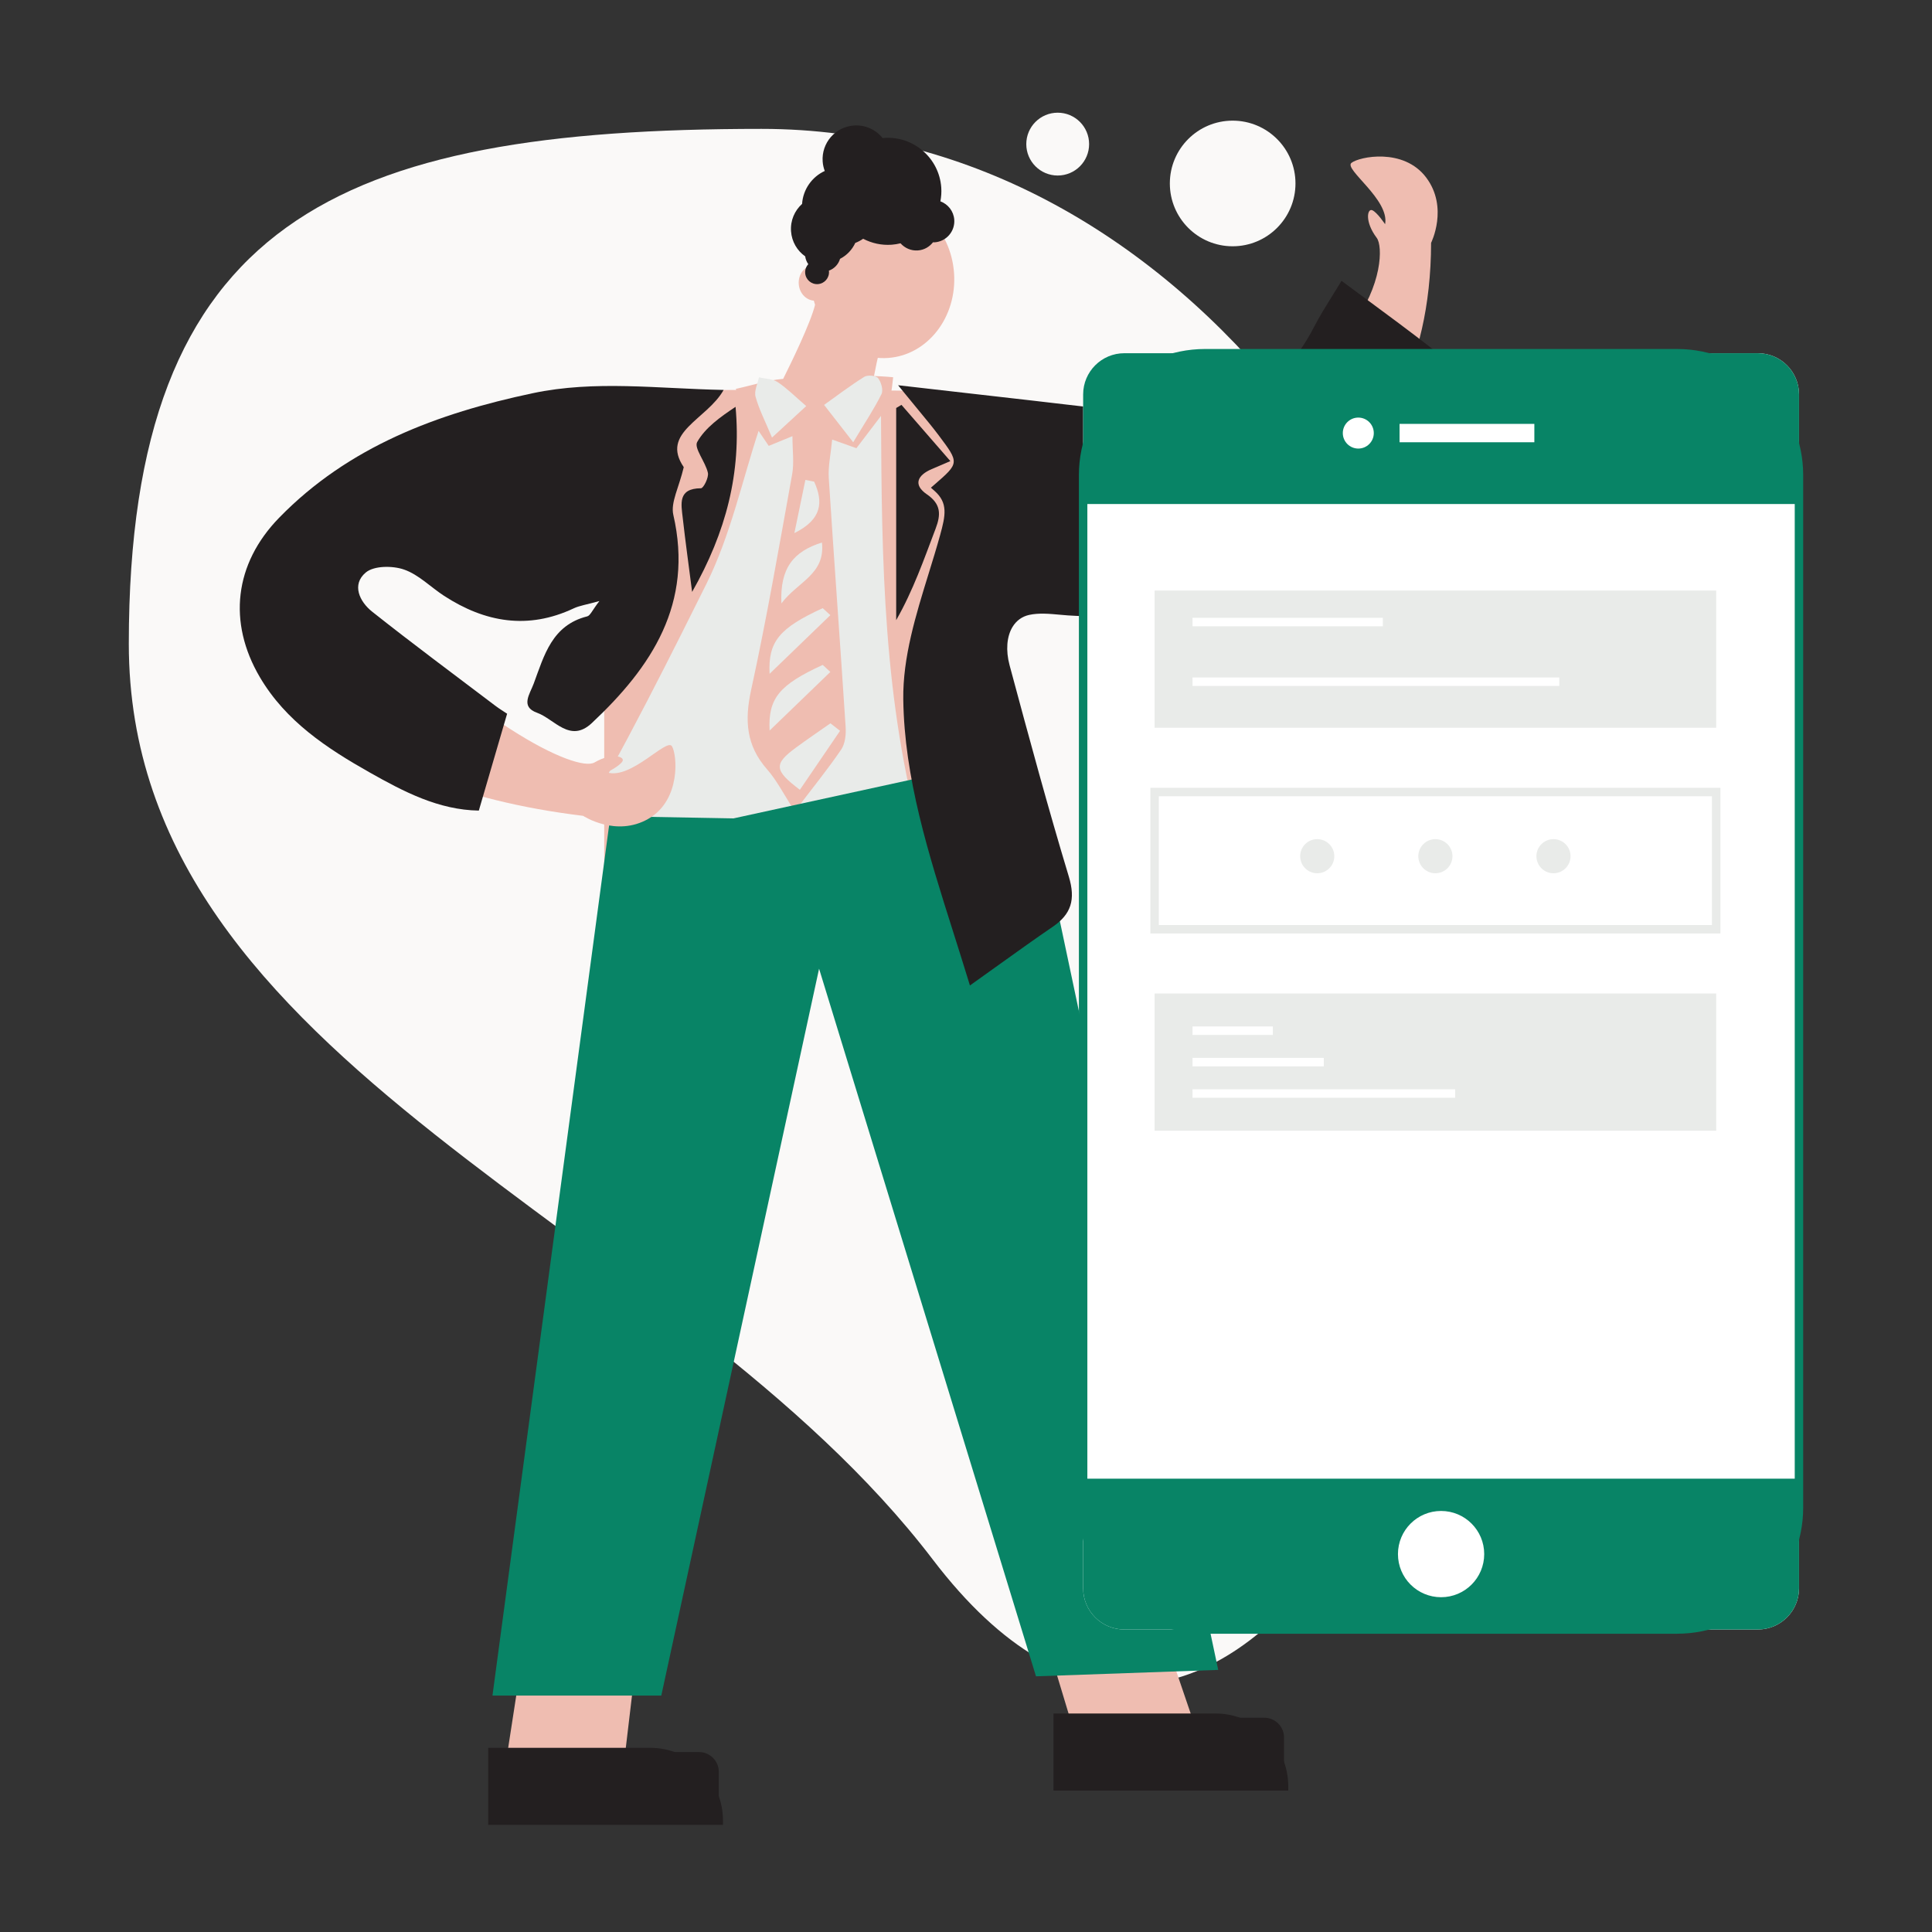 <svg width="112" height="112" viewBox="0 0 112 112" fill="none" xmlns="http://www.w3.org/2000/svg">
<rect x="0" y="0" width="112" height="112" fill="#333333" stroke="none"/>
<path d="M86.625 57.623C86.625 82.177 70.173 111.526 54.078 90.412C39.195 70.885 7.467 61.877 7.467 37.324C7.467 12.771 19.59 7.471 44.144 7.471C68.697 7.471 86.625 33.07 86.625 57.623Z" fill="#FAF9F8"/>
<path d="M30.369 95.437L29.115 103.556H36.013L37.423 91.674L30.369 95.437Z" fill="#EFBDB1"/>
<path d="M60.794 95.521L63.169 103.385L69.39 100.405L65.53 89.08L60.794 95.521Z" fill="#EFBDB1"/>
<path d="M51.484 20.751C53.777 20.588 55.488 18.384 55.307 15.828C55.125 13.271 53.12 11.331 50.827 11.494C48.535 11.656 46.823 13.861 47.005 16.417C47.186 18.974 49.192 20.914 51.484 20.751Z" fill="#EFBDB1"/>
<path d="M47.152 15.373C46.643 15.41 46.264 15.899 46.304 16.467C46.343 17.033 46.789 17.464 47.298 17.429" fill="#EFBDB1"/>
<path d="M50.667 21.798C50.77 21.248 50.878 20.743 50.972 20.423L47.251 17.666C46.989 18.73 45.87 21.026 45.401 21.963C44.44 22.043 43.607 22.343 42.654 22.542C42.654 22.542 43.935 26.687 47.699 26.209C51.462 25.732 51.625 23.238 51.777 21.869C51.777 21.871 51.38 21.824 50.667 21.798Z" fill="#EFBDB1"/>
<path d="M45.857 13.407C45.812 12.782 46.067 12.207 46.498 11.82C46.553 10.98 47.07 10.252 47.812 9.911C47.747 9.739 47.704 9.555 47.691 9.361C47.615 8.286 48.425 7.352 49.502 7.276C50.168 7.227 50.779 7.521 51.167 8.006C51.195 8.003 51.221 7.998 51.249 7.996C52.959 7.875 54.445 9.162 54.566 10.872C54.586 11.147 54.564 11.414 54.516 11.672C54.955 11.835 55.283 12.239 55.32 12.736C55.368 13.412 54.858 14 54.182 14.048C54.15 14.05 54.119 14.045 54.087 14.045C53.88 14.31 53.57 14.494 53.208 14.518C52.812 14.547 52.449 14.379 52.204 14.104C52.036 14.144 51.866 14.175 51.69 14.187C51.095 14.229 50.53 14.098 50.038 13.841C49.898 13.937 49.745 14.02 49.581 14.083C49.399 14.479 49.087 14.805 48.698 15.005C48.605 15.322 48.365 15.577 48.05 15.69C48.052 15.705 48.057 15.718 48.057 15.731C48.084 16.112 47.797 16.442 47.416 16.47C47.035 16.497 46.705 16.21 46.677 15.829C46.664 15.632 46.733 15.45 46.858 15.315C46.763 15.184 46.702 15.03 46.677 14.861C46.217 14.537 45.9 14.015 45.857 13.407Z" fill="#231F20"/>
<path d="M35.027 38.306V53.818L57.678 49.358V25.837L52.632 22.646L41.95 22.605L33.804 27.253L36.758 31.45L35.027 38.306Z" fill="#EFBDB1"/>
<path d="M33.804 47.295C35.474 44.85 39.528 36.718 40.951 33.85C42.351 31.03 43.029 27.855 43.976 24.979C43.995 25.005 44.255 25.39 44.564 25.848C44.939 25.694 45.3 25.547 45.939 25.284C45.939 26.125 46.042 26.828 45.923 27.49C45.169 31.67 44.447 35.856 43.542 40.005C43.16 41.759 43.254 43.218 44.468 44.599C45.036 45.243 45.431 46.041 46.075 47.034C47.107 45.677 47.985 44.597 48.766 43.45C48.998 43.109 49.051 42.574 49.022 42.137C48.711 37.329 48.353 32.525 48.045 27.715C48.002 27.028 48.161 26.329 48.242 25.481C48.857 25.701 49.221 25.83 49.647 25.983C50.03 25.481 50.412 24.977 51.073 24.109C51.113 32.591 51.204 40.629 53.457 48.747C50.999 48.747 48.842 48.747 46.687 48.747C46.745 48.931 46.803 49.115 46.859 49.298C46.342 49.63 45.855 50.162 45.302 50.243C44.548 50.354 43.559 50.909 43.03 49.666C42.928 49.423 42.27 49.267 41.895 49.312C39.682 49.573 37.479 49.906 35.27 50.211C34.769 50.281 37.487 53.154 36.732 53.246C36.881 52.449 37.608 57.348 37.759 56.729C37.968 55.869 34.629 47.315 35.411 47.73C35.867 47.971 36.318 48.246 36.804 48.396C37.106 48.488 37.472 48.372 37.81 48.349C37.749 48.028 37.688 47.708 37.656 47.544" fill="#E9EBE9"/>
<path d="M55.093 26.73C54.557 26.96 54.286 27.078 54.012 27.194C53.192 27.545 52.916 28.098 53.731 28.656C54.561 29.225 54.549 29.829 54.238 30.648C53.565 32.417 52.947 34.208 51.953 35.951C51.953 31.85 51.953 27.752 51.953 23.652C52.054 23.59 52.157 23.531 52.258 23.469C53.164 24.511 54.072 25.555 55.093 26.73Z" fill="#231F20"/>
<path d="M40.123 34.314C39.914 32.687 39.73 31.365 39.581 30.04C39.489 29.218 39.278 28.314 40.635 28.305C40.782 28.304 41.095 27.682 41.038 27.411C40.902 26.779 40.216 25.976 40.418 25.621C40.892 24.787 41.757 24.174 42.641 23.584C42.986 27.406 42.093 30.846 40.123 34.314Z" fill="#231F20"/>
<path d="M49.461 25.638C48.812 24.805 48.374 24.243 47.773 23.473C48.472 22.974 49.264 22.371 50.104 21.844C50.294 21.725 50.781 21.77 50.901 21.92C51.083 22.149 51.215 22.613 51.101 22.845C50.679 23.7 50.145 24.498 49.461 25.638Z" fill="#E9EBE9"/>
<path d="M48.699 42.367C47.926 43.502 47.152 44.637 46.37 45.785C44.866 44.651 44.848 44.292 46.153 43.331C46.806 42.851 47.478 42.397 48.141 41.931C48.327 42.077 48.512 42.223 48.699 42.367Z" fill="#E9EBE9"/>
<path d="M44.754 25.366C44.351 24.402 43.998 23.721 43.8 22.997C43.708 22.666 43.922 22.25 43.998 21.874C44.364 21.96 44.789 21.959 45.084 22.152C45.629 22.515 46.099 22.992 46.737 23.541C46.082 24.144 45.536 24.647 44.754 25.366Z" fill="#E9EBE9"/>
<path d="M48.136 35.662C46.99 36.769 45.842 37.876 44.614 39.062C44.52 37.19 45.179 36.41 47.694 35.255C47.842 35.391 47.989 35.527 48.136 35.662Z" fill="#E9EBE9"/>
<path d="M48.136 38.953C46.99 40.059 45.842 41.166 44.614 42.352C44.52 40.48 45.179 39.7 47.694 38.545C47.842 38.681 47.989 38.817 48.136 38.953Z" fill="#E9EBE9"/>
<path d="M45.298 34.981C45.207 32.911 46.011 31.966 47.649 31.45C47.851 33.298 46.261 33.704 45.298 34.981Z" fill="#E9EBE9"/>
<path d="M47.197 27.921C47.731 29.095 47.664 30.106 46.051 30.903C46.289 29.747 46.49 28.784 46.689 27.821C46.858 27.855 47.028 27.888 47.197 27.921Z" fill="#E9EBE9"/>
<path d="M35.382 47.314L28.549 98.294H38.336L47.483 56.157L60.058 97.178L70.621 96.806L59.404 43.762L42.521 47.443L35.382 47.314Z" fill="#088466"/>
<path d="M70.698 31.073C70.698 31.073 82.929 28.96 82.962 14.078C82.962 14.078 83.986 12.032 82.677 10.291C81.368 8.55 78.794 9.081 78.343 9.444C77.894 9.807 80.568 11.575 80.295 12.998C80.295 12.998 79.831 12.3 79.548 12.186C79.264 12.072 79.099 12.845 79.811 13.791C80.525 14.739 79.73 22.906 66.193 24.72L70.698 31.073Z" fill="#EFBDB1"/>
<path d="M15.859 38.3C15.859 38.3 19.03 45.503 33.804 47.295C33.804 47.295 35.715 48.555 37.598 47.461C39.482 46.368 39.258 43.747 38.952 43.258C38.645 42.77 36.574 45.216 35.193 44.776C35.193 44.776 35.94 44.398 36.087 44.13C36.235 43.861 35.486 43.606 34.462 44.201C33.438 44.796 27.353 41.931 19.869 33.764L15.859 38.3Z" fill="#EFBDB1"/>
<path d="M56.361 56.732C54.627 51.068 52.68 45.93 52.608 40.538C52.564 37.392 53.87 34.203 54.736 31.08C55.039 29.987 55.27 29.092 54.337 28.272C55.941 26.877 55.949 26.87 54.605 25.078C54.085 24.386 53.515 23.731 52.632 22.644C55.329 22.953 57.599 23.214 59.869 23.471C62.08 23.721 64.287 24.008 66.504 24.205C70.889 24.596 74.311 23.102 76.402 19.048C76.849 18.181 77.399 17.368 77.835 16.637C79.538 17.901 81.193 19.102 82.807 20.357C83.017 20.52 83.13 20.981 83.083 21.273C82.21 26.758 74.799 34.551 69.129 35.57C66.951 35.961 64.623 35.52 62.364 35.455C61.443 35.429 60.485 35.217 59.612 35.407C58.396 35.671 57.861 37.039 58.286 38.625C59.388 42.725 60.496 46.827 61.724 50.889C62.089 52.092 61.882 52.845 60.886 53.525C59.459 54.5 58.063 55.524 56.361 56.732Z" fill="#231F20"/>
<path d="M56.227 57.13L56.128 56.805C55.846 55.884 55.558 54.976 55.275 54.08C53.81 49.459 52.425 45.094 52.364 40.543C52.331 38.109 53.095 35.643 53.832 33.259C54.06 32.522 54.296 31.759 54.501 31.016C54.814 29.882 54.967 29.154 54.176 28.458L53.966 28.272L54.178 28.088C55.618 26.836 55.618 26.836 54.41 25.227C54.072 24.777 53.709 24.339 53.252 23.784C53.012 23.494 52.747 23.173 52.444 22.8L52.064 22.333L55.134 22.684C56.812 22.876 58.355 23.054 59.899 23.228C60.541 23.3 61.184 23.377 61.827 23.453C63.366 23.635 64.958 23.822 66.527 23.962C71.076 24.367 74.234 22.724 76.187 18.935C76.502 18.326 76.858 17.756 77.202 17.202C77.352 16.965 77.494 16.733 77.628 16.512L77.767 16.279L79.204 17.341C80.504 18.301 81.733 19.209 82.961 20.164C83.254 20.393 83.388 20.943 83.329 21.312C82.414 27.064 74.873 34.789 69.176 35.812C67.645 36.087 66.031 35.957 64.471 35.833C63.777 35.779 63.058 35.721 62.36 35.701C62.064 35.692 61.764 35.664 61.464 35.638C60.828 35.58 60.227 35.525 59.667 35.646C59.256 35.735 58.923 35.974 58.699 36.34C58.359 36.897 58.297 37.705 58.525 38.56C59.701 42.937 60.772 46.88 61.961 50.818C62.365 52.156 62.095 52.998 61.027 53.727C60.043 54.398 59.055 55.105 58.01 55.854C57.529 56.197 57.032 56.555 56.504 56.931L56.227 57.13ZM54.7 28.282C55.522 29.163 55.255 30.129 54.973 31.146C54.765 31.897 54.529 32.662 54.299 33.403C53.573 35.752 52.821 38.181 52.853 40.536C52.914 45.014 54.288 49.345 55.74 53.931C55.992 54.724 56.246 55.524 56.496 56.336C56.922 56.033 57.329 55.741 57.723 55.458C58.77 54.708 59.761 53.998 60.75 53.324C61.63 52.724 61.83 52.085 61.491 50.963C60.298 47.019 59.228 43.071 58.051 38.691C57.788 37.709 57.871 36.759 58.28 36.088C58.575 35.606 59.017 35.288 59.562 35.17C60.195 35.033 60.863 35.094 61.507 35.152C61.797 35.179 62.087 35.205 62.374 35.214C63.083 35.233 63.808 35.291 64.509 35.348C66.038 35.47 67.619 35.596 69.088 35.333C74.515 34.359 81.972 26.718 82.843 21.24C82.881 20.998 82.77 20.643 82.658 20.555C81.435 19.603 80.208 18.698 78.91 17.741L77.908 16.998C77.814 17.151 77.718 17.307 77.618 17.466C77.279 18.009 76.927 18.572 76.623 19.164C74.597 23.093 71.184 24.874 66.484 24.453C64.908 24.313 63.313 24.125 61.769 23.943C61.126 23.867 60.485 23.793 59.842 23.72C58.298 23.546 56.756 23.368 55.078 23.176L53.206 22.962C53.356 23.145 53.497 23.315 53.63 23.474C54.092 24.033 54.458 24.475 54.803 24.936C56.156 26.738 56.198 26.963 54.7 28.282Z" fill="#231F20"/>
<path d="M34.747 34.844C33.98 35.058 33.594 35.109 33.259 35.267C30.605 36.517 28.119 36.083 25.743 34.541C24.963 34.034 24.269 33.31 23.421 33.017C22.756 32.786 21.681 32.79 21.206 33.187C20.371 33.885 20.84 34.877 21.575 35.46C23.922 37.321 26.331 39.107 28.718 40.916C28.959 41.098 29.221 41.255 29.398 41.375C28.841 43.28 28.311 45.099 27.758 46.991C25.427 46.954 23.409 45.897 21.441 44.786C18.951 43.381 16.569 41.814 15.064 39.256C13.196 36.08 13.583 32.682 16.181 30.015C20.216 25.873 25.375 23.961 30.872 22.797C34.497 22.028 38.138 22.532 41.95 22.605C40.98 24.329 38.264 25.063 39.638 27.081C39.359 28.264 38.869 29.13 39.033 29.846C40.216 34.985 37.787 38.656 34.305 41.92C33.042 43.102 32.141 41.681 31.131 41.318C30.153 40.967 30.712 40.245 30.939 39.632C31.547 37.993 31.997 36.244 34.04 35.732C34.217 35.689 34.331 35.382 34.747 34.844Z" fill="#231F20"/>
<path d="M41.669 105.545H28.548V101.568H40.52C41.155 101.568 41.669 102.081 41.669 102.716V105.545Z" fill="#231F20"/>
<path d="M41.913 105.791H28.302V101.323H37.691C40.02 101.323 41.913 103.218 41.913 105.545V105.791ZM28.793 105.3H41.415C41.289 103.355 39.665 101.813 37.691 101.813H28.794V105.3H28.793Z" fill="#231F20"/>
<path d="M74.437 103.556H61.316V99.578H73.289C73.924 99.578 74.437 100.092 74.437 100.726V103.556Z" fill="#231F20"/>
<path d="M74.682 103.801H61.071V99.333H70.459C72.789 99.333 74.682 101.228 74.682 103.556V103.801ZM61.561 103.311H74.182C74.056 101.366 72.434 99.823 70.458 99.823H61.561V103.311Z" fill="#231F20"/>
<path d="M101.901 94.464H65.18C63.861 94.464 62.791 93.394 62.791 92.075V22.865C62.791 21.546 63.861 20.476 65.18 20.476H101.903C103.222 20.476 104.292 21.546 104.292 22.865V92.077C104.29 93.395 103.222 94.464 101.901 94.464Z" fill="white"/>
<path d="M97.216 94.709H69.864C65.829 94.709 62.545 91.426 62.545 87.39V27.551C62.545 23.516 65.829 20.231 69.864 20.231H97.214C101.25 20.231 104.533 23.514 104.533 27.551V87.39C104.535 91.426 101.251 94.709 97.216 94.709ZM69.864 20.721C66.099 20.721 63.035 23.784 63.035 27.55V87.388C63.035 91.154 66.099 94.217 69.864 94.217H97.214C100.98 94.217 104.043 91.154 104.043 87.388V27.55C104.043 23.784 100.98 20.721 97.214 20.721H69.864Z" fill="#088466"/>
<path d="M104.29 29.22H62.791V22.865C62.791 21.546 63.861 20.476 65.179 20.476H101.903C103.221 20.476 104.292 21.546 104.292 22.865V29.22H104.29Z" fill="#088466"/>
<path d="M104.29 85.72H62.791V92.075C62.791 93.394 63.861 94.464 65.179 94.464H101.903C103.221 94.464 104.292 93.394 104.292 92.075V85.72H104.29Z" fill="#088466"/>
<path d="M88.948 24.573H81.134V25.638H88.948V24.573Z" fill="white"/>
<path d="M78.742 26.004C79.238 26.004 79.64 25.602 79.64 25.106C79.64 24.61 79.238 24.208 78.742 24.208C78.246 24.208 77.844 24.61 77.844 25.106C77.844 25.602 78.246 26.004 78.742 26.004Z" fill="white"/>
<path d="M99.49 34.233H66.933V42.19H99.49V34.233Z" fill="#E9EBE9"/>
<path d="M99.49 57.593H66.933V65.55H99.49V57.593Z" fill="#E9EBE9"/>
<path d="M99.734 54.116H66.687V45.669H99.734V54.116ZM67.177 53.626H99.243V46.159H67.177V53.626Z" fill="#E9EBE9"/>
<path d="M76.362 50.624C76.908 50.624 77.351 50.181 77.351 49.635C77.351 49.089 76.908 48.646 76.362 48.646C75.815 48.646 75.373 49.089 75.373 49.635C75.373 50.181 75.815 50.624 76.362 50.624Z" fill="#E9EBE9"/>
<path d="M83.21 50.624C83.757 50.624 84.2 50.181 84.2 49.635C84.2 49.089 83.757 48.646 83.21 48.646C82.664 48.646 82.221 49.089 82.221 49.635C82.221 50.181 82.664 50.624 83.21 50.624Z" fill="#E9EBE9"/>
<path d="M90.057 50.624C90.603 50.624 91.046 50.181 91.046 49.635C91.046 49.089 90.603 48.646 90.057 48.646C89.511 48.646 89.068 49.089 89.068 49.635C89.068 50.181 89.511 50.624 90.057 50.624Z" fill="#E9EBE9"/>
<path d="M80.166 35.816H69.131V36.307H80.166V35.816Z" fill="white"/>
<path d="M90.394 39.274H69.131V39.764H90.394V39.274Z" fill="white"/>
<path d="M73.788 59.505H69.131V59.995H73.788V59.505Z" fill="white"/>
<path d="M76.743 61.327H69.131V61.818H76.743V61.327Z" fill="white"/>
<path d="M84.356 63.148H69.131V63.639H84.356V63.148Z" fill="white"/>
<path d="M83.541 92.592C84.922 92.592 86.041 91.473 86.041 90.092C86.041 88.711 84.922 87.592 83.541 87.592C82.16 87.592 81.041 88.711 81.041 90.092C81.041 91.473 82.16 92.592 83.541 92.592Z" fill="white"/>
<path d="M71.458 14.277C73.469 14.277 75.1 12.646 75.1 10.635C75.1 8.624 73.469 6.994 71.458 6.994C69.447 6.994 67.817 8.624 67.817 10.635C67.817 12.646 69.447 14.277 71.458 14.277Z" fill="#FAF9F8"/>
<path d="M61.316 10.175C62.322 10.175 63.137 9.36 63.137 8.354C63.137 7.348 62.322 6.533 61.316 6.533C60.311 6.533 59.495 7.348 59.495 8.354C59.495 9.36 60.311 10.175 61.316 10.175Z" fill="#FAF9F8"/>
</svg>
